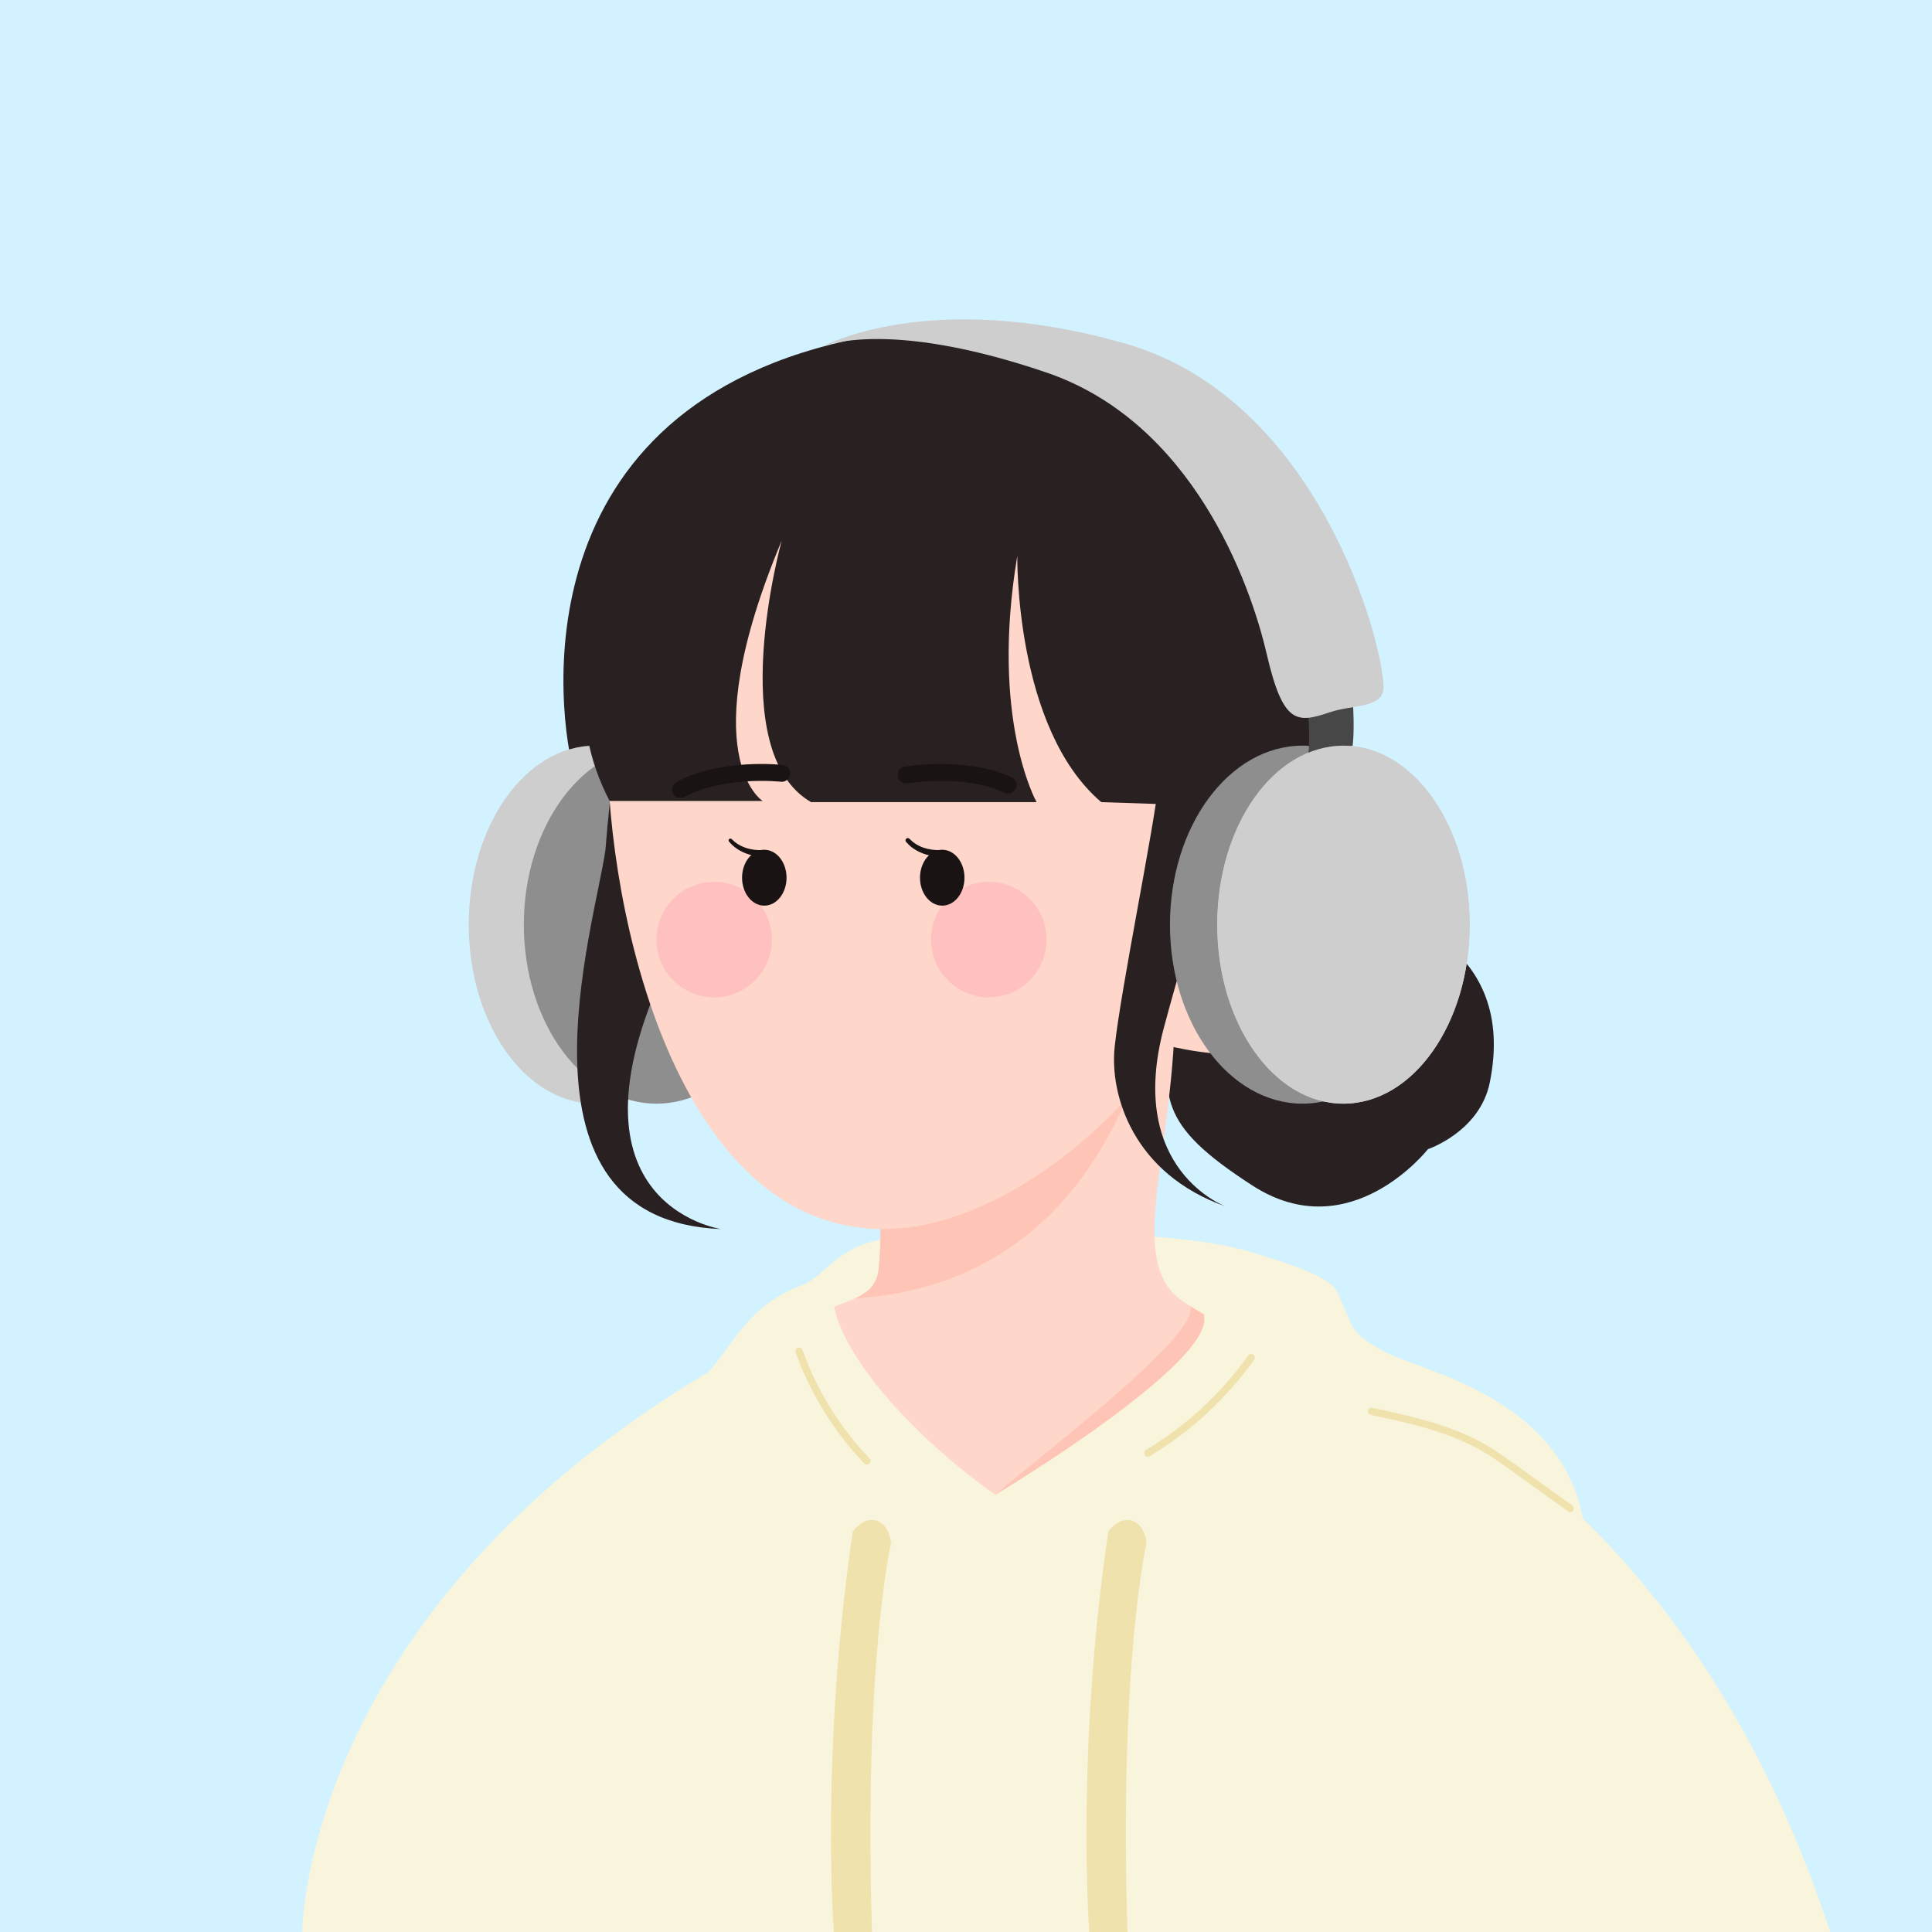 <?xml version="1.0" encoding="UTF-8"?>
<svg id="_레이어_1" data-name="레이어 1" xmlns="http://www.w3.org/2000/svg" xmlns:xlink="http://www.w3.org/1999/xlink" version="1.1" viewBox="0 0 800 800">
  <defs>
    <style>
      .cls-1 {
        fill: #ffc0c0;
      }

      .cls-1, .cls-2, .cls-3, .cls-4, .cls-5, .cls-6, .cls-7, .cls-8, .cls-9, .cls-10, .cls-11 {
        stroke-width: 0px;
      }

      .cls-2 {
        fill: #d2f2ff;
      }

      .cls-3 {
        fill: #474747;
      }

      .cls-12 {
        clip-path: url(#clippath);
      }

      .cls-13 {
        stroke: #efe2ac;
        stroke-linejoin: round;
        stroke-width: 3px;
      }

      .cls-13, .cls-14 {
        fill: none;
        stroke-linecap: round;
      }

      .cls-4 {
        fill: #cecece;
      }

      .cls-5 {
        fill: #8e8e8e;
      }

      .cls-6 {
        fill: #f9f4dc;
      }

      .cls-14 {
        stroke: #191314;
        stroke-miterlimit: 10;
        stroke-width: 7px;
      }

      .cls-7 {
        fill: #191314;
      }

      .cls-8, .cls-15 {
        fill: #fed6ca;
      }

      .cls-9 {
        fill: #efe2ac;
      }

      .cls-10 {
        fill: #fec4b5;
      }

      .cls-11 {
        fill: #292021;
      }
    </style>
    <clipPath id="clippath">
      <path class="cls-8" d="M486.08,431.86c-3.29,54.82-18.64,92.65,4.39,107.46l23.03,14.8-113.49,88.27s-65.24-75.11-64.14-90.46c1.1-15.35,26.21-9.14,27.96-26.32s0-31.25,0-31.25l106.91-69.08,15.35,6.58Z"/>
    </clipPath>
  </defs>
  <rect class="cls-2" width="800" height="800"/>
  <path class="cls-11" d="M238.07,321.43c-7.59-25.82-24.01-153.8,118.81-181.66s205.15,105.03,199,157.35c-4.28,36.45-9.52,50.86-9.52,50.86l-47.93-14.41-62.52-112.99-86.52-31.12-82.78,70.33-8.71,60.06-19.83,1.58Z"/>
  <path class="cls-11" d="M564,377.26c12.46-.38,64.51,13.91,52.88,71.01-4.15,20.4-25.6,27.57-25.6,27.57,0,0-32.19,41.17-72.6,15.11s-36.7-36.64-34.21-69.87,79.54-43.81,79.54-43.81Z"/>
  <ellipse class="cls-4" cx="246.36" cy="382.88" rx="52.26" ry="74.12"/>
  <ellipse class="cls-5" cx="271.82" cy="382.88" rx="54.91" ry="74.12"/>
  <path class="cls-6" d="M293.11,568.29c11.01-11.67,15.89-27.36,38.85-36.05,10.37-3.93,15.1-18.01,38.98-19.76,22.81-1.67,108.75-5.5,146.84,5.89s34.64,14.44,38.52,22.53,2.31,10.62,16.45,18.58,73.04,18.08,82.74,69.32c7.9,41.73-147.85,26.98-147.85,26.98l-190.09-16.88-30.72-66.44"/>
  <g>
    <path class="cls-15" d="M486.08,431.86c-3.29,54.82-18.64,92.65,4.39,107.46l23.03,14.8-113.49,88.27s-65.24-75.11-64.14-90.46c1.1-15.35,26.21-9.14,27.96-26.32s0-31.25,0-31.25l106.91-69.08,15.35,6.58Z"/>
    <g class="cls-12">
      <path class="cls-10" d="M475.12,430.29c-12.83,45.46-47.71,112.86-142.55,107.38-37.41-2.16,17-55.92,17-55.92l125.56-51.46Z"/>
    </g>
  </g>
  <path class="cls-11" d="M250.71,351.87c-4.37,31.25-42.74,153.58,47.91,157.06,0,0-71.57-10.23-19.86-114.6,51.71-104.36-26.32-62.68-26.32-62.68,0,0,.4-1.89-.93,10.71"/>
  <path class="cls-8" d="M251.5,308.52c0,69.79,28.64,198.93,112.73,200.41,51,.89,102.89-48.31,118.99-76.05,0,0,80.52,22.37,96.63-39.37s-45.63-100.2-81.42-59.94c0,0-42.05-134.2-125.26-134.2s-121.68,109.15-121.68,109.15Z"/>
  <circle class="cls-1" cx="295.72" cy="389.07" r="23.91"/>
  <circle class="cls-1" cx="409.43" cy="389.07" r="23.91"/>
  <path class="cls-7" d="M315.86,354.69c-5.28-.09-10.58-2.11-13.99-6.21-.27-.31-.25-.79.07-1.06.29-.26.73-.25,1.01.02.86.82,1.75,1.62,2.78,2.21,2.94,1.79,6.64,2.55,10.03,2.32,1.86-.11,1.97,2.69.1,2.72h0Z"/>
  <path class="cls-7" d="M389.34,354.69c-4.03-.03-7.93-1.11-11.22-3.41-1.1-.73-2.04-1.69-2.93-2.66-.36-.39-.33-1,.07-1.35.4-.37,1.02-.32,1.37.08,1.61,1.66,3.58,2.92,5.78,3.65,2.14.74,4.62,1.11,6.84.97,1.83-.08,1.94,2.67.1,2.72h0Z"/>
  <ellipse class="cls-7" cx="316.48" cy="363.44" rx="9.21" ry="11.57"/>
  <ellipse class="cls-7" cx="390.16" cy="363.44" rx="9.21" ry="11.57"/>
  <path class="cls-10" d="M412.15,618.97c23.28-19.99,84.42-66.08,80.76-78.08l9.25,5.49s-14.69,58.67-90.01,72.59"/>
  <path class="cls-11" d="M323.69,223.87s-24.24,87.19,12.16,108.27h93.38s-19.38-34.19-7.98-102c0,0-1.21,71.37,34.76,102l42.43,1.43-21.41-109.7-128.01-51.32-103.46,92.88s-11.81,30.63,6.88,66.23h63.34s-29.47-18.54,7.91-107.79Z"/>
  <path class="cls-11" d="M479.86,323.44c-2.14,20.29-15.7,85.74-18.3,110.05-2.11,19.73,7.51,52.58,46.07,66.11,0,0-41.57-15.02-25.63-74.31,13.19-49.09,22.25-70.54,22.67-100.22s-24.81-1.62-24.81-1.62Z"/>
  <ellipse class="cls-5" cx="539.37" cy="382.88" rx="54.91" ry="74.12"/>
  <ellipse class="cls-4" cx="556.3" cy="382.88" rx="52.26" ry="74.12"/>
  <path class="cls-3" d="M541.73,313.47l18.37-4.71s.93-6.59,0-19.22l-18.98,1.94s1.69,8.72.61,21.98Z"/>
  <ellipse class="cls-4" cx="556.3" cy="382.88" rx="52.26" ry="74.12"/>
  <path class="cls-4" d="M550.81,294.88c-13.89,4.73-19.54,5.09-26.33-24.2s-30.71-95.83-91.14-116.42c-67-22.83-93.06-10.61-93.06-10.61,0,0,44.11-24.68,125.51-1.43,80.32,22.94,106.99,123.97,107.08,142.27.05,8.91-12.7,7.22-22.06,10.4Z"/>
  <path class="cls-14" d="M323.69,320.22s-24.5-2.76-41.93,6.67"/>
  <path class="cls-14" d="M375.17,320.91s24.29-4.22,42.25,4.15"/>
  <path class="cls-6" d="M345.36,540.89c4.23,21.49,32.13,53.48,66.79,78.08,0,0,92.06-55.16,86.28-74.53,0,0,182.38,21.37,259.44,255.56H125.13s0-157.62,220.23-259.11Z"/>
  <path class="cls-9" d="M353.15,634.15s4.39-6.22,9.87-4.45,5.94,9.3,5.94,9.3c0,0-11.34,48.16-7.91,161h-15.77s-5.67-73.85,7.86-165.85Z"/>
  <path class="cls-9" d="M458.94,634.15s4.39-6.22,9.87-4.45,5.94,9.3,5.94,9.3c0,0-11.34,48.16-7.91,161h-15.77s-5.67-73.85,7.86-165.85Z"/>
  <path class="cls-13" d="M330.87,559.52c6.06,16.86,15.68,32.43,28.04,45.4"/>
  <path class="cls-13" d="M518.11,562.15c-11.36,15.91-26.03,29.46-42.79,39.53"/>
  <path class="cls-13" d="M567.94,584.4c16.46,3.53,33.26,7.2,47.71,15.84,3.75,2.24,7.31,4.8,10.86,7.35,7.88,5.67,15.76,11.34,23.64,17.01"/>
</svg>